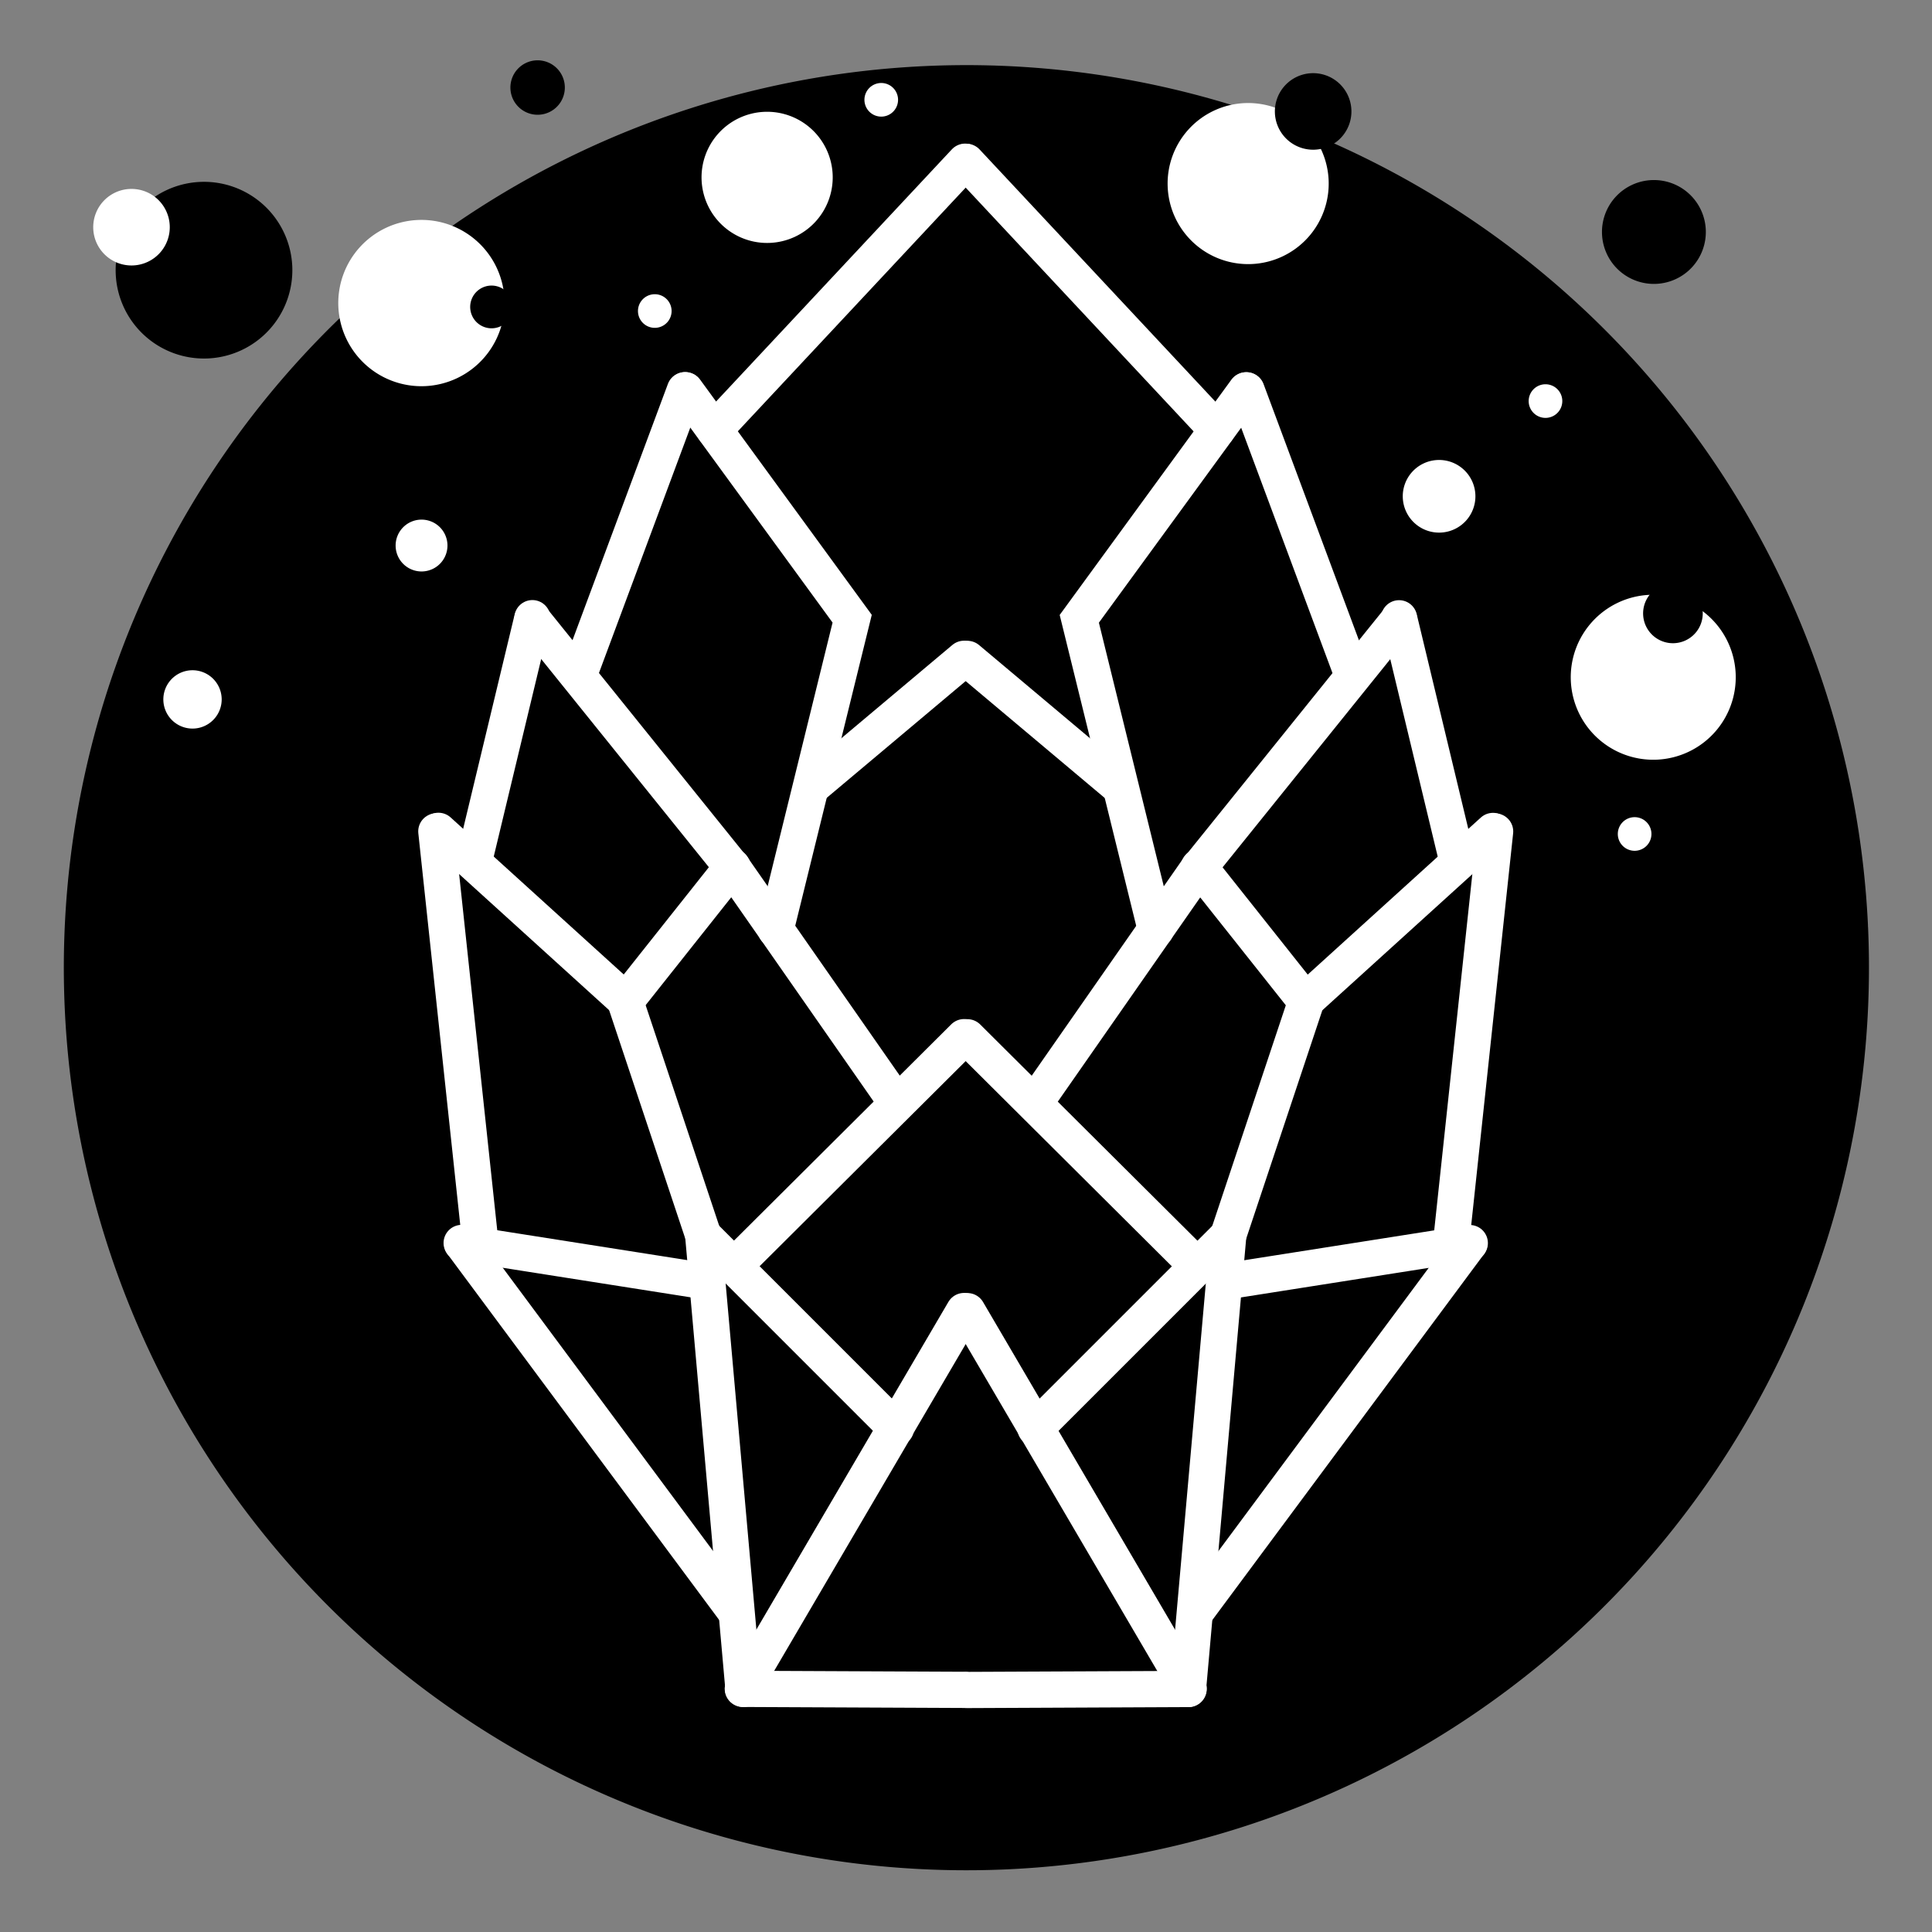 <?xml version="1.0" encoding="UTF-8" standalone="no"?>
<!-- Uploaded to: SVG Repo, www.svgrepo.com, Generator: SVG Repo Mixer Tools -->

<svg
   width="800px"
   height="800px"
   viewBox="0 0 512 512"
   version="1.1"
   id="svg1"
   sodipodi:docname="burn.svg"
   xml:space="preserve"
   inkscape:version="1.3.2 (091e20e, 2023-11-25, custom)"
   xmlns:inkscape="http://www.inkscape.org/namespaces/inkscape"
   xmlns:sodipodi="http://sodipodi.sourceforge.net/DTD/sodipodi-0.dtd"
   xmlns="http://www.w3.org/2000/svg"
   xmlns:svg="http://www.w3.org/2000/svg"><rect x="0" y="0" width="512" height="512" fill="#808080" stroke="none"/><defs
     id="defs1" /><sodipodi:namedview
     id="namedview1"
     pagecolor="#ffffff"
     bordercolor="#000000"
     borderopacity="0.25"
     inkscape:showpageshadow="2"
     inkscape:pageopacity="0.0"
     inkscape:pagecheckerboard="0"
     inkscape:deskcolor="#d1d1d1"
     inkscape:zoom="1.8567357"
     inkscape:cx="400.16465"
     inkscape:cy="436.78807"
     inkscape:window-width="3818"
     inkscape:window-height="1955"
     inkscape:window-x="0"
     inkscape:window-y="34"
     inkscape:window-maximized="0"
     inkscape:current-layer="g22" /><path
     style="display:inline;opacity:1;fill:#000000;fill-opacity:1;stroke:#000000;stroke-width:9.6;stroke-linecap:round;stroke-dasharray:none;stroke-opacity:1"
     id="path22"
     sodipodi:type="arc"
     sodipodi:cx="256.10538"
     sodipodi:cy="256.45007"
     sodipodi:rx="234.38986"
     sodipodi:ry="234.38986"
     sodipodi:start="6.2390891"
     sodipodi:end="6.2357729"
     sodipodi:open="true"
     sodipodi:arc-type="arc"
     d="M 490.267,246.118 A 234.39,234.39 0 0 1 266.632,490.603 234.39,234.39 0 0 1 21.961,267.171 234.39,234.39 0 0 1 245.191,22.314 234.39,234.39 0 0 1 490.232,245.341"
     inkscape:label="cercle" /><g
     id="g22"
     transform="translate(-4.136,-1.034)"
     inkscape:label="Burn"><g
       id="g21"
       transform="matrix(-1,0,0,1,586.277,-3.759)"
       inkscape:label="lignes"><path
         style="fill:none;stroke:#ffffff;stroke-width:9.6;stroke-linecap:round;stroke-dasharray:none"
         d="m 325.883,452.654 -58.738,-0.262"
         id="path4-8"
         sodipodi:nodetypes="cc" /><path
         style="fill:none;stroke:#ffffff;stroke-width:9.6;stroke-linecap:round;stroke-dasharray:none"
         d="m 325.766,352.264 -58.595,99.99 v 0"
         id="path5-3" /><path
         style="fill:none;stroke:#ffffff;stroke-width:9.6;stroke-linecap:round;stroke-dasharray:none"
         d="M 307.726,383.31 256.822,332.406"
         id="path6-1" /><path
         style="fill:none;stroke:#ffffff;stroke-width:9.6;stroke-linecap:round;stroke-dasharray:none"
         d="M 267.31,452.393 256.682,332.686"
         id="path7-2" /><path
         style="fill:none;stroke:#ffffff;stroke-width:9.6;stroke-linecap:round;stroke-dasharray:none"
         d="M 265.352,432.116 192.772,334.364"
         id="path8-8" /><path
         style="fill:none;stroke:#ffffff;stroke-width:9.6;stroke-linecap:round;stroke-dasharray:none"
         d="M 257.521,344.433 192.633,334.224"
         id="path9-7" /><path
         style="fill:none;stroke:#ffffff;stroke-width:9.6;stroke-linecap:round;stroke-dasharray:none"
         d="m 264.793,340.377 60.973,-60.693"
         id="path10-3"
         sodipodi:nodetypes="cc" /><path
         style="fill:none;stroke:#ffffff;stroke-width:9.6;stroke-linecap:round;stroke-dasharray:none"
         d="M 256.962,333.105 235.985,270.175"
         id="path11-0" /><path
         style="fill:none;stroke:#ffffff;stroke-width:9.6;stroke-linecap:round;stroke-dasharray:none"
         d="m 264.373,234.514 -27.969,35.241"
         id="path12-2" /><path
         style="fill:none;stroke:#ffffff;stroke-width:9.6;stroke-linecap:round;stroke-dasharray:none"
         d="M 307.865,297.025 264.373,234.654"
         id="path13-4" /><path
         style="fill:none;stroke:#ffffff;stroke-width:9.6;stroke-linecap:round;stroke-dasharray:none"
         d="M 236.264,270.175 186.479,225.004"
         id="path14-2" /><path
         style="fill:none;stroke:#ffffff;stroke-width:9.6;stroke-linecap:round;stroke-dasharray:none"
         d="M 197.667,334.923 185.92,225.144"
         id="path15-8" /><path
         style="fill:none;stroke:#ffffff;stroke-width:9.6;stroke-linecap:round;stroke-dasharray:none"
         d="m 264.653,235.073 -53.281,-66.147"
         id="path16-3" /><path
         style="fill:none;stroke:#ffffff;stroke-width:9.6;stroke-linecap:round;stroke-dasharray:none"
         d="m 195.849,233.255 15.523,-64.609"
         id="path17-8" /><path
         style="fill:none;stroke:#ffffff;stroke-width:9.6;stroke-linecap:round;stroke-dasharray:none"
         d="m 223.678,183.75 28.109,-75.517"
         id="path18-1" /><path
         style="fill:none;stroke:#ffffff;stroke-width:9.6;stroke-linecap:round;stroke-dasharray:none"
         d="M 275.841,251.155 296.118,168.786 251.927,108.233"
         id="path19-6" /><path
         style="fill:none;stroke:#ffffff;stroke-width:9.6;stroke-linecap:round;stroke-dasharray:none"
         d="m 285.49,213.257 40.276,-33.843"
         id="path20-0" /><path
         style="fill:none;stroke:#ffffff;stroke-width:9.6;stroke-linecap:round;stroke-dasharray:none"
         d="M 259.619,118.722 326.045,47.68 v 0"
         id="path21-2" /><path
         style="opacity:1;fill:none;stroke:#ffffff;stroke-width:9.6;stroke-linecap:round;stroke-dasharray:none"
         d="M 259.735,448.865 200.997,448.603"
         id="path4"
         sodipodi:nodetypes="cc"
         transform="matrix(-1,0,0,1,586.277,3.759)" /><path
         style="opacity:1;fill:none;stroke:#ffffff;stroke-width:9.6;stroke-linecap:round;stroke-dasharray:none"
         d="m 259.617,348.474 -58.595,99.99 v 0"
         id="path5"
         transform="matrix(-1,0,0,1,586.277,3.759)" /><path
         style="opacity:1;fill:none;stroke:#ffffff;stroke-width:9.6;stroke-linecap:round;stroke-dasharray:none"
         d="M 241.577,379.52 190.673,328.616"
         id="path6"
         transform="matrix(-1,0,0,1,586.277,3.759)" /><path
         style="opacity:1;fill:none;stroke:#ffffff;stroke-width:9.6;stroke-linecap:round;stroke-dasharray:none"
         d="M 201.162,448.604 190.533,328.896"
         id="path7"
         transform="matrix(-1,0,0,1,586.277,3.759)" /><path
         style="opacity:1;fill:none;stroke:#ffffff;stroke-width:9.6;stroke-linecap:round;stroke-dasharray:none"
         d="M 199.204,428.326 126.624,330.574"
         id="path8"
         transform="matrix(-1,0,0,1,586.277,3.759)" /><path
         style="opacity:1;fill:none;stroke:#ffffff;stroke-width:9.6;stroke-linecap:round;stroke-dasharray:none"
         d="M 191.372,340.643 126.484,330.434"
         id="path9"
         transform="matrix(-1,0,0,1,586.277,3.759)" /><path
         style="opacity:1;fill:none;stroke:#ffffff;stroke-width:9.6;stroke-linecap:round;stroke-dasharray:none"
         d="M 198.644,336.587 259.617,275.894"
         id="path10"
         sodipodi:nodetypes="cc"
         transform="matrix(-1,0,0,1,586.277,3.759)" /><path
         style="opacity:1;fill:none;stroke:#ffffff;stroke-width:9.6;stroke-linecap:round;stroke-dasharray:none"
         d="M 190.813,329.315 169.836,266.385"
         id="path11"
         transform="matrix(-1,0,0,1,586.277,3.759)" /><path
         style="opacity:1;fill:none;stroke:#ffffff;stroke-width:9.6;stroke-linecap:round;stroke-dasharray:none"
         d="m 198.225,230.724 -27.969,35.241"
         id="path12"
         transform="matrix(-1,0,0,1,586.277,3.759)" /><path
         style="opacity:1;fill:none;stroke:#ffffff;stroke-width:9.6;stroke-linecap:round;stroke-dasharray:none"
         d="M 241.717,293.235 198.225,230.864"
         id="path13"
         transform="matrix(-1,0,0,1,586.277,3.759)" /><path
         style="opacity:1;fill:none;stroke:#ffffff;stroke-width:9.6;stroke-linecap:round;stroke-dasharray:none"
         d="M 170.116,266.385 120.331,221.215"
         id="path14"
         transform="matrix(-1,0,0,1,586.277,3.759)" /><path
         style="opacity:1;fill:none;stroke:#ffffff;stroke-width:9.6;stroke-linecap:round;stroke-dasharray:none"
         d="M 131.518,331.133 119.771,221.355"
         id="path15"
         transform="matrix(-1,0,0,1,586.277,3.759)" /><path
         style="opacity:1;fill:none;stroke:#ffffff;stroke-width:9.6;stroke-linecap:round;stroke-dasharray:none"
         d="m 198.505,231.284 -53.281,-66.147"
         id="path16"
         transform="matrix(-1,0,0,1,586.277,3.759)" /><path
         style="opacity:1;fill:none;stroke:#ffffff;stroke-width:9.6;stroke-linecap:round;stroke-dasharray:none"
         d="m 129.7,229.466 15.523,-64.609"
         id="path17"
         transform="matrix(-1,0,0,1,586.277,3.759)" /><path
         style="opacity:1;fill:none;stroke:#ffffff;stroke-width:9.6;stroke-linecap:round;stroke-dasharray:none"
         d="m 157.53,179.96 28.109,-75.517"
         id="path18"
         transform="matrix(-1,0,0,1,586.277,3.759)" /><path
         style="opacity:1;fill:none;stroke:#ffffff;stroke-width:9.6;stroke-linecap:round;stroke-dasharray:none"
         d="m 209.692,247.366 20.278,-82.369 -44.191,-60.553"
         id="path19"
         transform="matrix(-1,0,0,1,586.277,3.759)" /><path
         style="opacity:1;fill:none;stroke:#ffffff;stroke-width:9.6;stroke-linecap:round;stroke-dasharray:none"
         d="m 219.342,209.468 40.276,-33.843"
         id="path20"
         transform="matrix(-1,0,0,1,586.277,3.759)" /><path
         style="opacity:1;fill:none;stroke:#ffffff;stroke-width:9.6;stroke-linecap:round;stroke-dasharray:none"
         d="m 193.47,114.932 66.427,-71.042 v 0"
         id="path21"
         transform="matrix(-1,0,0,1,586.277,3.759)" /></g><g
       id="g1"
       inkscape:label="Bulle"
       transform="translate(4.136,1.034)"><path
         style="opacity:1;fill:#ffffff;fill-opacity:1;stroke:#ffffff;stroke-width:6.332;stroke-linecap:round;stroke-dasharray:none;stroke-opacity:1"
         id="path23"
         sodipodi:type="arc"
         sodipodi:cx="111.67987"
         sodipodi:cy="80.312996"
         sodipodi:rx="18.868883"
         sodipodi:ry="18.868883"
         sodipodi:start="6.2390891"
         sodipodi:end="6.2357729"
         sodipodi:open="true"
         sodipodi:arc-type="arc"
         d="M 130.53,79.481 A 18.869,18.869 0 0 1 112.527,99.163 18.869,18.869 0 0 1 92.831,81.176 18.869,18.869 0 0 1 110.801,61.465 a 18.869,18.869 0 0 1 19.726,17.954" /><path
         style="fill:#ffffff;fill-opacity:1;stroke:#ffffff;stroke-width:2.221;stroke-linecap:round;stroke-dasharray:none;stroke-opacity:1"
         id="path23-0"
         sodipodi:type="arc"
         sodipodi:cx="51.01775"
         sodipodi:cy="185.34972"
         sodipodi:rx="6.6195083"
         sodipodi:ry="6.6195083"
         sodipodi:start="6.2390891"
         sodipodi:end="6.2357729"
         sodipodi:open="true"
         sodipodi:arc-type="arc"
         d="m 57.631,185.058 a 6.62,6.62 0 0 1 -6.316,6.905 6.62,6.62 0 0 1 -6.91,-6.31 6.62,6.62 0 0 1 6.304,-6.915 6.62,6.62 0 0 1 6.92,6.299" /><path
         style="fill:#ffffff;fill-opacity:1;stroke:#ffffff;stroke-width:6.133;stroke-linecap:round;stroke-dasharray:none;stroke-opacity:1"
         id="path23-2"
         sodipodi:type="arc"
         sodipodi:cx="330.77426"
         sodipodi:cy="48.648308"
         sodipodi:rx="18.278551"
         sodipodi:ry="18.278551"
         sodipodi:start="6.2390891"
         sodipodi:end="6.2357729"
         sodipodi:open="true"
         sodipodi:arc-type="arc"
         d="M 349.035,47.843 A 18.279,18.279 0 0 1 331.595,66.908 18.279,18.279 0 0 1 312.515,49.484 18.279,18.279 0 0 1 329.923,30.39 18.279,18.279 0 0 1 349.032,47.782" /><path
         style="fill:#ffffff;fill-opacity:1;stroke:#ffffff;stroke-width:6.282;stroke-linecap:round;stroke-dasharray:none;stroke-opacity:1"
         id="path23-1"
         sodipodi:type="arc"
         sodipodi:cx="438.12711"
         sodipodi:cy="179.47719"
         sodipodi:rx="18.721302"
         sodipodi:ry="18.721302"
         sodipodi:start="6.2390891"
         sodipodi:end="6.2357729"
         sodipodi:open="true"
         sodipodi:arc-type="arc"
         d="m 456.83,178.652 a 18.721,18.721 0 0 1 -17.862,19.528 18.721,18.721 0 0 1 -19.542,-17.846 18.721,18.721 0 0 1 17.83,-19.557 18.721,18.721 0 0 1 19.572,17.814" /><path
         style="fill:#ffffff;fill-opacity:1;stroke:#ffffff;stroke-width:2.766;stroke-linecap:round;stroke-dasharray:none;stroke-opacity:1"
         id="path23-08"
         sodipodi:type="arc"
         sodipodi:cx="381.37311"
         sodipodi:cy="131.52228"
         sodipodi:rx="8.2429132"
         sodipodi:ry="8.2429132"
         sodipodi:start="6.2390891"
         sodipodi:end="6.2357729"
         sodipodi:open="true"
         sodipodi:arc-type="arc"
         d="m 389.608,131.159 a 8.243,8.243 0 0 1 -7.865,8.598 8.243,8.243 0 0 1 -8.604,-7.858 8.243,8.243 0 0 1 7.85,-8.611 8.243,8.243 0 0 1 8.617,7.843" /><path
         style="fill:#ffffff;fill-opacity:1;stroke:#ffffff;stroke-width:4.994;stroke-linecap:round;stroke-dasharray:none;stroke-opacity:1"
         id="path23-8"
         sodipodi:type="arc"
         sodipodi:cx="203.29675"
         sodipodi:cy="47.004326"
         sodipodi:rx="14.884147"
         sodipodi:ry="14.884147"
         sodipodi:start="6.2390891"
         sodipodi:end="6.2357729"
         sodipodi:open="true"
         sodipodi:arc-type="arc"
         d="M 218.166,46.348 A 14.884,14.884 0 0 1 203.965,61.873 14.884,14.884 0 0 1 188.428,47.685 14.884,14.884 0 0 1 202.604,32.136 14.884,14.884 0 0 1 218.164,46.299" /><path
         style="fill:#000000;fill-opacity:1;stroke:#000000;stroke-width:6.728;stroke-linecap:round;stroke-dasharray:none;stroke-opacity:1"
         id="path23-6"
         sodipodi:type="arc"
         sodipodi:cx="54.061642"
         sodipodi:cy="71.599358"
         sodipodi:rx="20.049545"
         sodipodi:ry="20.049545"
         sodipodi:start="6.2390891"
         sodipodi:end="6.2357729"
         sodipodi:open="true"
         sodipodi:arc-type="arc"
         d="M 74.092,70.716 A 20.05,20.05 0 0 1 54.962,91.629 20.05,20.05 0 0 1 34.033,72.516 20.05,20.05 0 0 1 53.128,51.572 20.05,20.05 0 0 1 74.089,70.649" /><path
         style="fill:#000000;fill-opacity:1;stroke:#000000;stroke-width:2.915;stroke-linecap:round;stroke-dasharray:none;stroke-opacity:1"
         id="path23-9"
         sodipodi:type="arc"
         sodipodi:cx="347.99765"
         sodipodi:cy="29.533676"
         sodipodi:rx="8.6856623"
         sodipodi:ry="8.6856623"
         sodipodi:start="6.2390891"
         sodipodi:end="6.2357729"
         sodipodi:open="true"
         sodipodi:arc-type="arc"
         d="m 356.675,29.151 a 8.686,8.686 0 0 1 -8.287,9.06 8.686,8.686 0 0 1 -9.067,-8.28 8.686,8.686 0 0 1 8.272,-9.074 8.686,8.686 0 0 1 9.08,8.265" /><path
         style="fill:#000000;fill-opacity:1;stroke:#000000;stroke-width:1.627;stroke-linecap:round;stroke-dasharray:none;stroke-opacity:1"
         id="path23-9-4"
         sodipodi:type="arc"
         sodipodi:cx="130.2677"
         sodipodi:cy="81.341965"
         sodipodi:rx="4.8485079"
         sodipodi:ry="4.8485079"
         sodipodi:start="6.2390891"
         sodipodi:end="6.2357729"
         sodipodi:open="true"
         sodipodi:arc-type="arc"
         d="m 135.111,81.128 a 4.849,4.849 0 0 1 -4.626,5.057 4.849,4.849 0 0 1 -5.061,-4.622 4.849,4.849 0 0 1 4.618,-5.065 4.849,4.849 0 0 1 5.069,4.613" /><path
         style="fill:#000000;fill-opacity:1;stroke:#000000;stroke-width:2.271;stroke-linecap:round;stroke-dasharray:none;stroke-opacity:1"
         id="path23-9-5"
         sodipodi:type="arc"
         sodipodi:cx="443.34427"
         sodipodi:cy="162.55624"
         sodipodi:rx="6.7670846"
         sodipodi:ry="6.7670846"
         sodipodi:start="6.2390891"
         sodipodi:end="6.2357729"
         sodipodi:open="true"
         sodipodi:arc-type="arc"
         d="m 450.105,162.258 a 6.767,6.767 0 0 1 -6.457,7.059 6.767,6.767 0 0 1 -7.064,-6.451 6.767,6.767 0 0 1 6.445,-7.069 6.767,6.767 0 0 1 7.075,6.439" /><path
         style="fill:#000000;fill-opacity:1;stroke:#000000;stroke-width:3.954;stroke-linecap:round;stroke-dasharray:none;stroke-opacity:1"
         id="path23-4"
         sodipodi:type="arc"
         sodipodi:cx="438.30139"
         sodipodi:cy="61.475819"
         sodipodi:rx="11.784903"
         sodipodi:ry="11.784903"
         sodipodi:start="6.2390891"
         sodipodi:end="6.2357729"
         sodipodi:open="true"
         sodipodi:arc-type="arc"
         d="M 450.075,60.956 A 11.785,11.785 0 0 1 438.831,73.249 11.785,11.785 0 0 1 426.529,62.015 11.785,11.785 0 0 1 437.753,49.704 11.785,11.785 0 0 1 450.073,60.917" /><path
         style="fill:#ffffff;fill-opacity:1;stroke:#ffffff;stroke-width:1.28;stroke-linecap:round;stroke-dasharray:none;stroke-opacity:1"
         id="path23-5"
         sodipodi:type="arc"
         sodipodi:cx="173.5242"
         sodipodi:cy="82.42704"
         sodipodi:rx="3.8154273"
         sodipodi:ry="3.8154273"
         sodipodi:start="6.2390891"
         sodipodi:end="6.2357729"
         sodipodi:open="true"
         sodipodi:arc-type="arc"
         d="m 177.336,82.259 a 3.815,3.815 0 0 1 -3.64,3.98 3.815,3.815 0 0 1 -3.983,-3.637 3.815,3.815 0 0 1 3.634,-3.986 3.815,3.815 0 0 1 3.989,3.63" /><path
         style="fill:#ffffff;fill-opacity:1;stroke:#ffffff;stroke-width:1.28;stroke-linecap:round;stroke-dasharray:none;stroke-opacity:1"
         id="path23-5-0"
         sodipodi:type="arc"
         sodipodi:cx="233.539"
         sodipodi:cy="26.449745"
         sodipodi:rx="3.8154273"
         sodipodi:ry="3.8154273"
         sodipodi:start="6.2390891"
         sodipodi:end="6.2357729"
         sodipodi:open="true"
         sodipodi:arc-type="arc"
         d="m 237.351,26.282 a 3.815,3.815 0 0 1 -3.64,3.98 3.815,3.815 0 0 1 -3.983,-3.637 3.815,3.815 0 0 1 3.634,-3.986 3.815,3.815 0 0 1 3.989,3.63" /><path
         style="fill:#ffffff;fill-opacity:1;stroke:#ffffff;stroke-width:1.28;stroke-linecap:round;stroke-dasharray:none;stroke-opacity:1"
         id="path23-5-06"
         sodipodi:type="arc"
         sodipodi:cx="433.19223"
         sodipodi:cy="221.01343"
         sodipodi:rx="3.8154273"
         sodipodi:ry="3.8154273"
         sodipodi:start="6.2390891"
         sodipodi:end="6.2357729"
         sodipodi:open="true"
         sodipodi:arc-type="arc"
         d="m 437.004,220.845 a 3.815,3.815 0 0 1 -3.64,3.98 3.815,3.815 0 0 1 -3.983,-3.637 3.815,3.815 0 0 1 3.634,-3.986 3.815,3.815 0 0 1 3.989,3.63" /><path
         style="fill:#ffffff;fill-opacity:1;stroke:#ffffff;stroke-width:1.28;stroke-linecap:round;stroke-dasharray:none;stroke-opacity:1"
         id="path23-5-02"
         sodipodi:type="arc"
         sodipodi:cx="409.57071"
         sodipodi:cy="106.28882"
         sodipodi:rx="3.8154273"
         sodipodi:ry="3.8154273"
         sodipodi:start="6.2390891"
         sodipodi:end="6.2357729"
         sodipodi:open="true"
         sodipodi:arc-type="arc"
         d="m 413.382,106.121 a 3.815,3.815 0 0 1 -3.64,3.98 3.815,3.815 0 0 1 -3.983,-3.637 3.815,3.815 0 0 1 3.634,-3.986 3.815,3.815 0 0 1 3.989,3.63" /><path
         style="fill:#ffffff;fill-opacity:1;stroke:#ffffff;stroke-width:1.974;stroke-linecap:round;stroke-dasharray:none;stroke-opacity:1"
         id="path23-5-6"
         sodipodi:type="arc"
         sodipodi:cx="111.7142"
         sodipodi:cy="144.57408"
         sodipodi:rx="5.881588"
         sodipodi:ry="5.881588"
         sodipodi:start="6.2390891"
         sodipodi:end="6.2357729"
         sodipodi:open="true"
         sodipodi:arc-type="arc"
         d="m 117.59,144.315 a 5.882,5.882 0 0 1 -5.612,6.135 5.882,5.882 0 0 1 -6.14,-5.607 5.882,5.882 0 0 1 5.602,-6.144 5.882,5.882 0 0 1 6.149,5.596" /><path
         style="fill:#ffffff;fill-opacity:1;stroke:#ffffff;stroke-width:2.915;stroke-linecap:round;stroke-dasharray:none;stroke-opacity:1"
         id="path23-9-1"
         sodipodi:type="arc"
         sodipodi:cx="34.84922"
         sodipodi:cy="60.20919"
         sodipodi:rx="8.6856623"
         sodipodi:ry="8.6856623"
         sodipodi:start="6.2390891"
         sodipodi:end="6.2357729"
         sodipodi:open="true"
         sodipodi:arc-type="arc"
         d="m 43.526,59.826 a 8.686,8.686 0 0 1 -8.287,9.06 8.686,8.686 0 0 1 -9.067,-8.28 8.686,8.686 0 0 1 8.272,-9.074 8.686,8.686 0 0 1 9.08,8.265" /><path
         style="fill:#000000;fill-opacity:1;stroke:#000000;stroke-width:2.073;stroke-linecap:round;stroke-dasharray:none;stroke-opacity:1"
         id="path23-9-8"
         sodipodi:type="arc"
         sodipodi:cx="142.47379"
         sodipodi:cy="23.198406"
         sodipodi:rx="6.1767535"
         sodipodi:ry="6.1767535"
         sodipodi:start="6.2390891"
         sodipodi:end="6.2357729"
         sodipodi:open="true"
         sodipodi:arc-type="arc"
         d="m 148.645,22.926 a 6.177,6.177 0 0 1 -5.893,6.443 6.177,6.177 0 0 1 -6.448,-5.888 6.177,6.177 0 0 1 5.883,-6.453 6.177,6.177 0 0 1 6.457,5.877" /></g></g></svg>
